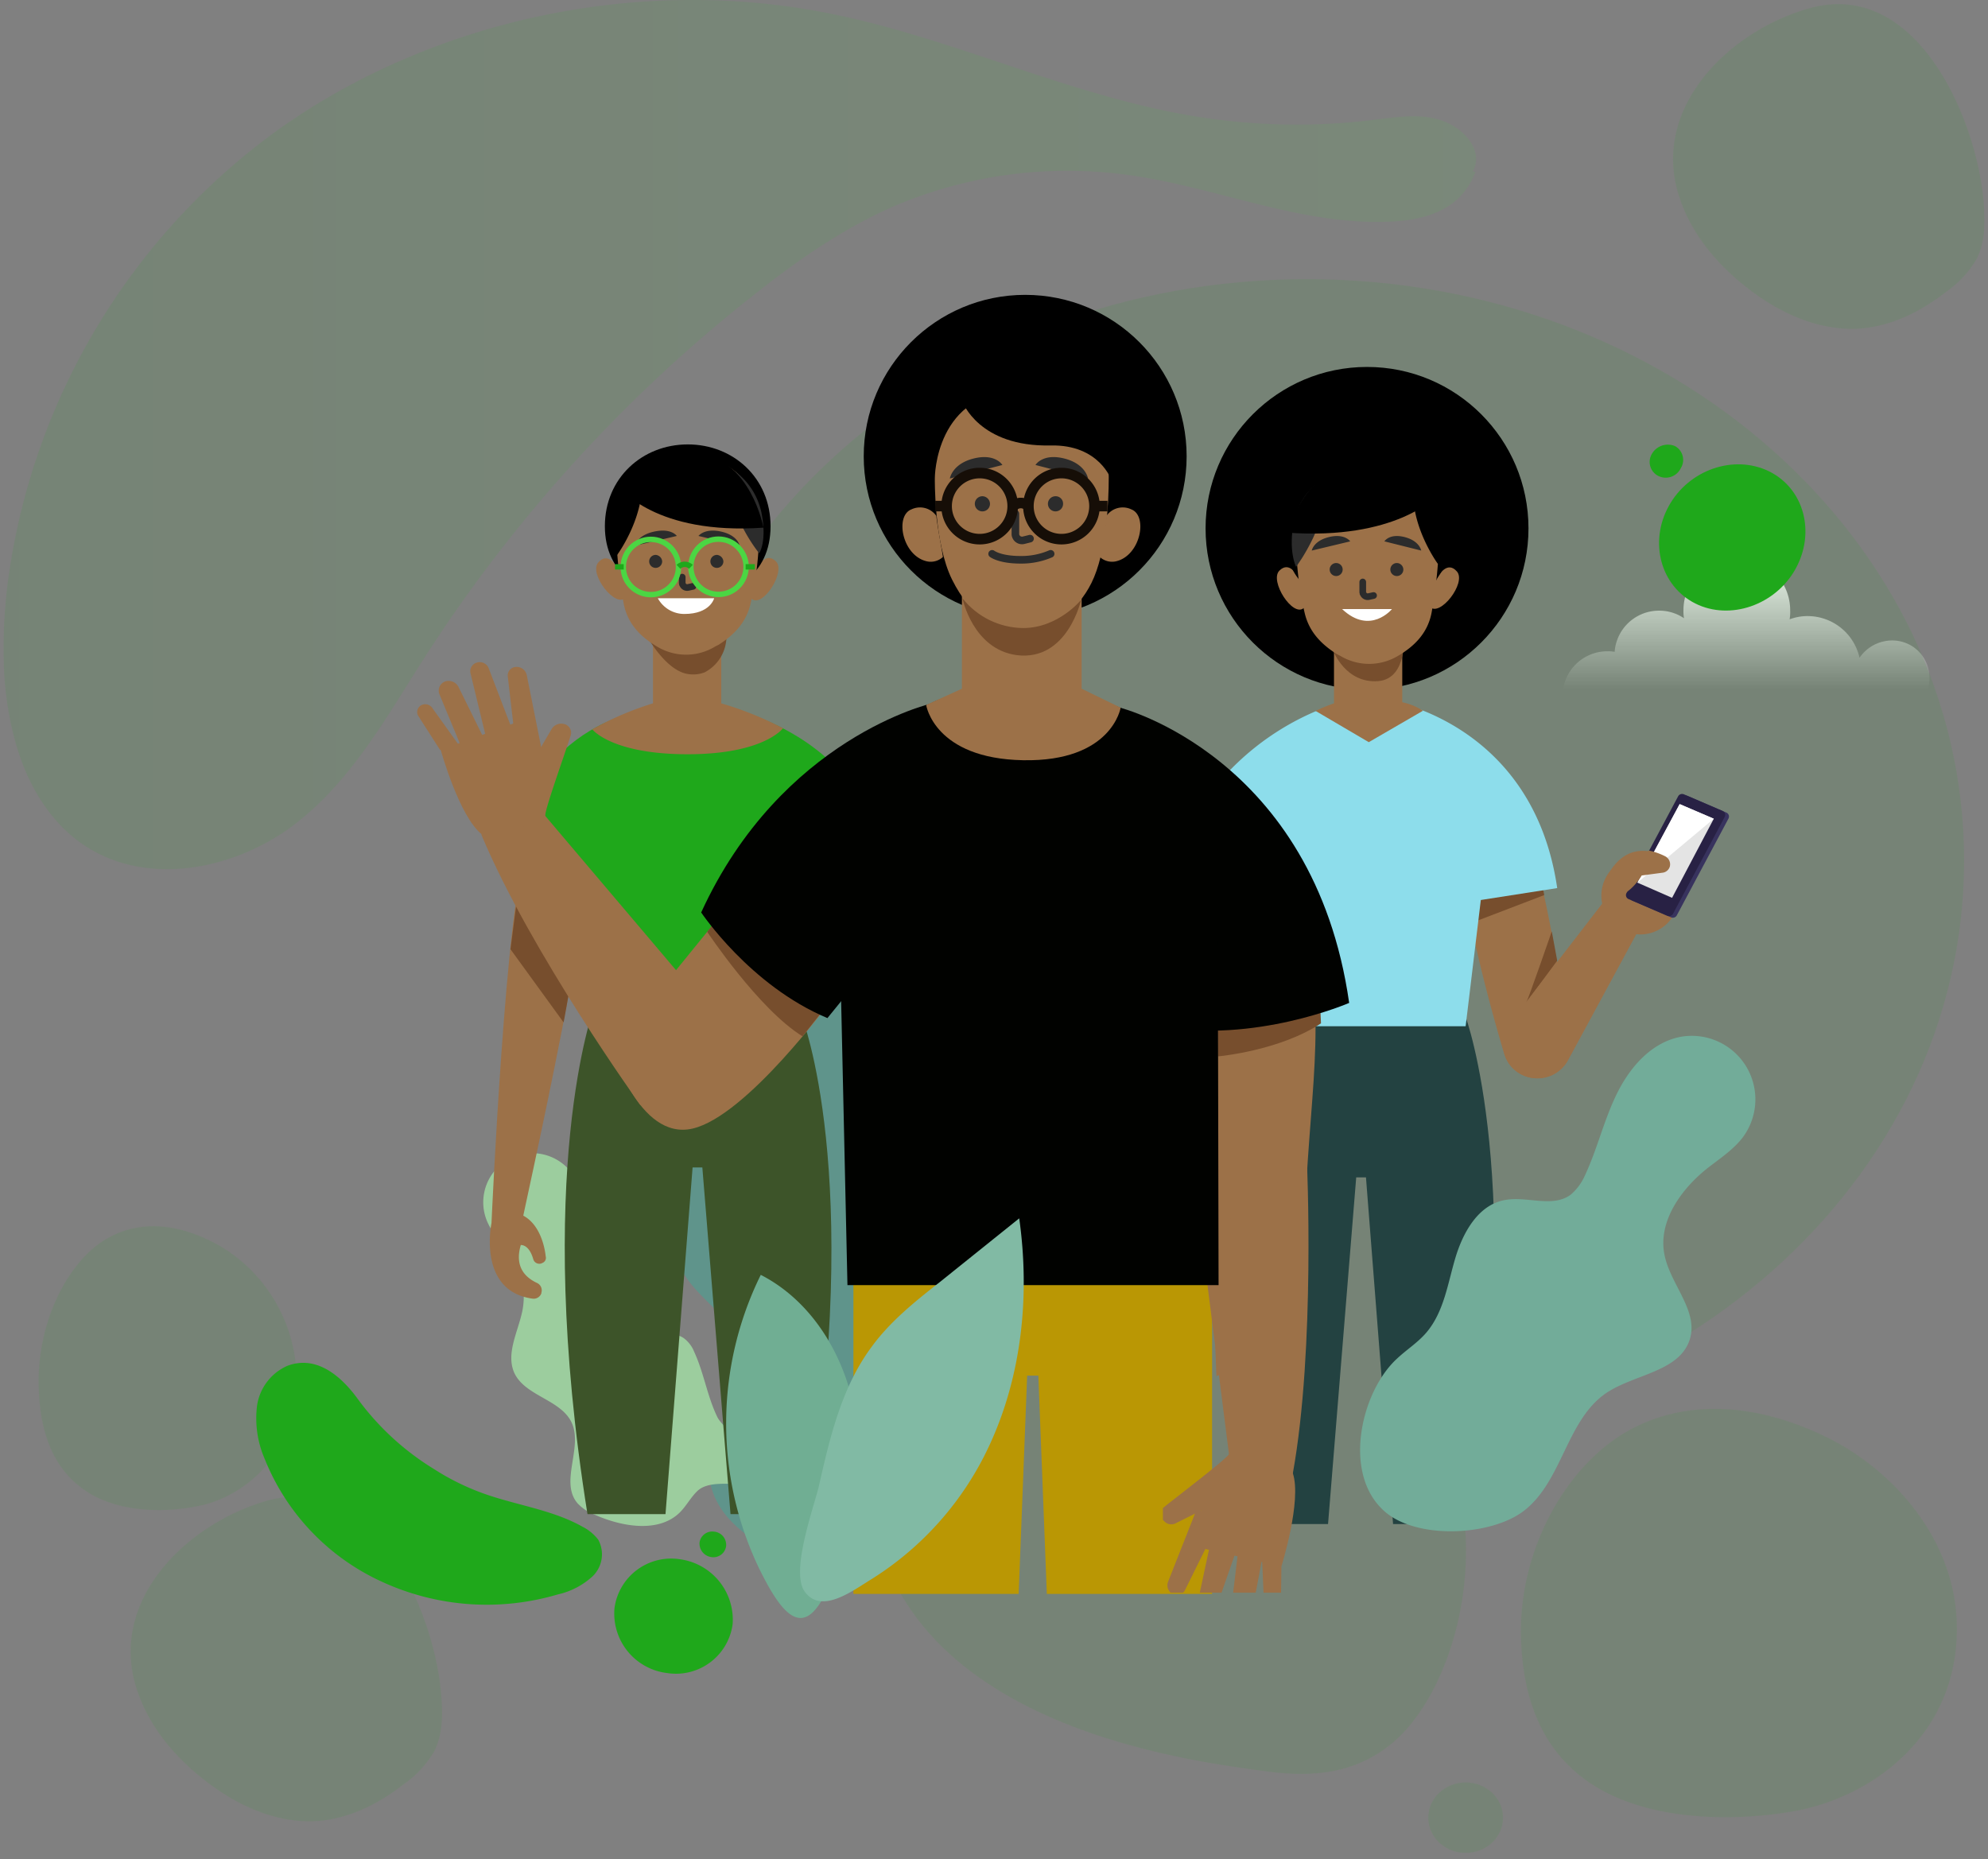 <svg xmlns="http://www.w3.org/2000/svg" xmlns:xlink="http://www.w3.org/1999/xlink" width="232" height="217" fill="none"  xmlns:v="https://vecta.io/nano"><rect width="100%" height="100%" fill="#808080" stroke="none"/><style><![CDATA[.B{fill:#9c7148}.C{fill:#000}.D{fill:#774e2d}.E{fill:#2c2c2c}.F{stroke:#2c2c2c}.G{stroke-linecap:round}.H{stroke-linejoin:round}.I{stroke-width:.778}.J{stroke-width:.885}.K{stroke-miterlimit:10}]]></style><g clip-path="url(#U)"><path d="M220.801 74.75c-.749.004-1.486.191-2.147.543a4.62 4.62 0 0 0-1.647 1.48c-.304-1.371-1.063-2.598-2.154-3.482a6.21 6.21 0 0 0-3.852-1.387 5.91 5.91 0 0 0-2.15.379c.053-.335.074-.673.063-1.012.005-.818-.152-1.629-.462-2.386a6.23 6.23 0 0 0-1.339-2.027c-.576-.581-1.26-1.043-2.014-1.36s-1.563-.482-2.381-.486-1.628.153-2.385.462a6.23 6.23 0 0 0-2.028 1.34c-.581.575-1.043 1.26-1.36 2.014a6.22 6.22 0 0 0-.486 2.381 4.78 4.78 0 0 0 .063.948c-.857-.584-1.871-.893-2.908-.885a5.19 5.19 0 0 0-3.539 1.382c-.962.892-1.55 2.115-1.646 3.423a4.17 4.17 0 0 0-.885-.063c-1.341.007-2.627.53-3.592 1.46s-1.536 2.196-1.593 3.535l42.362.19c.28-.594.431-1.24.443-1.897a4.35 4.35 0 0 0-.269-1.732 4.32 4.32 0 0 0-.932-1.484 4.33 4.33 0 0 0-1.443-.994 4.34 4.34 0 0 0-1.719-.342z" fill="url(#A)"/><path d="M133.297 31.949c-.027-1.623-.632-3.184-1.706-4.401s-2.548-2.012-4.155-2.24a6.82 6.82 0 0 0-7.48 4.745c-1.498.037-2.924.648-3.983 1.707s-1.671 2.485-1.707 3.983h22.824c-.088-.977-.515-1.891-1.209-2.584s-1.608-1.121-2.584-1.209z" fill="url(#B)"/><g opacity=".1"><path d="M171.863 19.999a2.74 2.74 0 0 1 .316.063c-1.58 4.236-5.5 5.69-10.305 5.817-10.18.379-19.98-4.047-30.096-5.437-9.399-1.327-18.981-.036-27.693 3.73-5.691 2.529-10.812 6.07-15.617 9.863a172.29 172.29 0 0 0-38.821 42.551c-4.426 6.892-8.409 14.226-14.985 19.41s-16.565 7.524-24.026 3.161c-4.995-2.909-7.84-8.283-9.105-13.594C.141 80.001.204 74.247.836 68.557c1.318-10.639 4.826-20.89 10.301-30.107s12.801-17.2 21.514-23.446C50.418 2.422 74.318-2.889 96.637 1.537c14.415 2.845 27.819 9.484 42.298 11.95a72.93 72.93 0 0 0 21.307.506c2.719-.316 5.564-.822 8.157.127s4.792 3.585 3.464 5.88z" fill="url(#C)"/><path d="M147.092 206.643c5.248.758 10.749.758 15.554-3.351s8.789-13.468 8.409-23.647c-.316-8.536-3.604-15.807-7.46-19.916s-8.346-5.564-12.709-6.955l-18.715-6.007c-5.88-1.897-11.886-3.73-17.64-1.327s-11.444 10.116-12.772 21.244c-4.249 33.573 35.331 38.568 45.333 39.959z" fill="url(#D)"/><path d="M196.077 23.287c1.391 4.047 4.236 7.461 7.587 10.116 3.857 3.098 8.662 5.311 13.531 4.932 3.667-.316 7.018-2.023 9.863-4.236a12.35 12.35 0 0 0 3.604-3.857c1.138-2.213 1.012-4.869.759-7.398-1.075-9.737-8.093-25.48-20.486-21.813-9.357 2.719-18.525 11.823-14.858 22.256z" fill="url(#E)"/><path d="M16.073 197.473c1.391 4.047 4.236 7.461 7.587 10.116 3.857 3.099 8.662 5.312 13.53 4.932 3.667-.316 7.018-2.023 9.863-4.236a12.34 12.34 0 0 0 3.604-3.857c1.138-2.213 1.012-4.868.759-7.397-1.075-9.737-8.093-25.481-20.485-21.813-9.358 2.782-18.513 11.823-14.858 22.255z" fill="url(#F)"/><path d="M184.761 207.529a13.86 13.86 0 0 0 1.202.822c6.322 4.046 15.869 4.362 23.393 3.035 8.599-1.518 18.273-8.157 18.968-19.917.696-11.128-7.208-19.726-14.858-23.583-7.334-3.667-15.617-4.932-22.888-1.201s-13.214 13.467-13.088 24.089c.127 6.259 1.771 12.582 7.271 16.755z" fill="url(#G)"/><path d="M8.804 173.071l.695.569c3.73 2.845 9.421 3.034 13.847 2.086 5.058-1.075 10.812-5.69 11.254-13.846a18.24 18.24 0 0 0-8.788-16.376c-4.363-2.529-9.231-3.414-13.53-.822s-7.84 9.357-7.777 16.755c.063 4.363 1.012 8.725 4.299 11.634z" fill="url(#H)"/><path d="M171.042 216.254c2.41 0 4.363-1.84 4.363-4.11s-1.953-4.109-4.363-4.109-4.362 1.84-4.362 4.109 1.953 4.11 4.362 4.11z" fill="url(#I)"/><path d="M152.518 168.267c42.356 0 76.693-30.374 76.693-67.842s-34.337-67.842-76.693-67.842-76.694 30.374-76.694 67.842 34.337 67.842 76.694 67.842z" fill="url(#J)"/></g><path d="M171.043 118.695l-13.151-1.771.126 1.328-11.254 1.518s-7.208 18.145-.885 58.104h9.104l3.288-40.464h1.138l3.162 40.464h9.104c6.513-39.959-.632-59.179-.632-59.179z" fill="#234241"/><path d="M82.782 170.542c.506-4.3 4.679-7.777 4.11-12.077-.443-3.667-4.11-5.88-6.386-8.788-4.363-5.69-2.403-15.174 3.92-18.589a16.27 16.27 0 0 0 3.224-1.833c4.932-3.983.379-12.456 3.288-18.083.753-1.348 1.904-2.431 3.297-3.099a7.48 7.48 0 0 1 4.48-.631c1.507.316 2.878 1.096 3.921 2.229s1.706 2.565 1.896 4.093c.442 4.237-2.846 8.41-1.644 12.519 1.707 6.007 11.254 6.892 12.771 12.962 1.202 4.805-3.667 9.61-2.276 14.352a17.98 17.98 0 0 0 1.771 3.477c5.753 10.18-.759 21.561-11.002 25.291-7.208 2.656-22.445-2.339-21.37-11.823z" fill="#5f948b"/><path d="M83.729 165.418c-1.201-2.465-1.581-5.184-2.719-7.65-.247-.628-.663-1.175-1.201-1.581-.885-.632-2.087-.505-3.161-.569a8.1 8.1 0 0 1-3.973-1.31 8.11 8.11 0 0 1-2.792-3.116c-2.403-4.805.063-11.76-4.046-15.237a5.73 5.73 0 0 0-7.288-.115 5.73 5.73 0 0 0-1.501 7.133c.632 1.265 1.707 2.213 2.529 3.351.659.96 1.121 2.041 1.36 3.18a8.81 8.81 0 0 1 .031 3.459c-.506 2.466-1.96 4.995-.948 7.271 1.265 2.719 5.438 3.098 6.702 5.817 1.328 2.908-1.454 6.955.695 9.42a5.37 5.37 0 0 0 2.023 1.328c3.288 1.454 7.65 2.15 10.053-.442.696-.759 1.201-1.708 1.96-2.403 2.023-1.77 7.018.316 7.524-1.644s-4.426-5.311-5.248-6.892z" fill="#9ccd9e"/><path d="M163.009 158.589c1.138-1.075 2.466-1.897 3.477-3.098 2.024-2.403 2.466-5.691 3.351-8.662s2.656-6.196 5.754-6.765c2.592-.506 5.564.948 7.714-.633.704-.608 1.265-1.363 1.643-2.213 1.455-3.098 2.213-6.449 3.731-9.547s3.983-5.943 7.334-6.639a7.42 7.42 0 0 1 7.71 3.345c.796 1.272 1.188 2.756 1.123 4.255a7.42 7.42 0 0 1-1.486 4.142c-1.075 1.39-2.592 2.402-3.983 3.477-3.162 2.466-5.944 6.323-5.122 10.243.696 3.414 3.92 6.449 2.972 9.736-1.138 3.857-6.386 4.11-9.737 6.323-4.615 3.098-5.121 10.053-9.421 13.594-3.856 3.224-13.277 3.667-16.881-.127-4.439-4.47-2.289-13.638 1.821-17.431z" fill="#72ac99"/><g class="C"><path d="M119.638 72.096c10.406 0 18.842-8.436 18.842-18.842s-8.436-18.841-18.842-18.841-18.841 8.436-18.841 18.841 8.435 18.842 18.841 18.842zm39.895 8.412c10.406 0 18.841-8.436 18.841-18.841s-8.435-18.841-18.841-18.841-18.842 8.436-18.842 18.841 8.436 18.841 18.842 18.841z"/></g><path d="M178.703 99.536c-1.138-1.77-7.461-1.707-7.777-1.77-1.707-.19 1.075 13.404 4.616 25.227.158.539.429 1.038.794 1.464a3.98 3.98 0 0 0 1.324 1.009 3.96 3.96 0 0 0 1.622.377c.561.01 1.118-.099 1.634-.321h.063c.835-.361 1.522-.997 1.947-1.802a4 4 0 0 0 .393-2.623c-1.657-8.915-3.351-19.474-4.616-21.561z" class="B"/><g class="D"><path d="M180.211 104.466l-8.093 3.098-.759-3.793 8.346-2.087.506 2.782zm1.514 7.655l-3.604 4.868c.19-.253 2.972-8.282 2.972-8.282l.632 3.414z"/></g><g class="B"><path d="M187.16 105.228l-10.938 14.162c-.339.44-.582.946-.715 1.485s-.152 1.099-.057 1.646a4 4 0 0 0 1.783 2.686 4.06 4.06 0 0 0 1.542.598c.55.091 1.112.067 1.652-.069s1.047-.383 1.487-.725a4.03 4.03 0 0 0 1.073-1.258l9.104-16.818-4.931-1.707z"/><path d="M190.01 108.833a4.52 4.52 0 0 1-3.117-3.941c-.071-.891.123-1.784.559-2.565s1.094-1.414 1.89-1.821a4.52 4.52 0 0 1 4.99.584 4.51 4.51 0 0 1 1.368 4.834 4.49 4.49 0 0 1-.853 1.547c-.384.453-.855.827-1.384 1.097a4.49 4.49 0 0 1-1.7.479 4.51 4.51 0 0 1-1.753-.214z"/><path d="M194.689 101.878s1.264-1.265-.949-2.15-4.868-.696-6.638 3.477l7.587-1.327z"/></g><path d="M196.962 92.899l4.552 1.96c.059.033.11.077.151.13a.5.5 0 0 1 .09.178c.017.065.022.132.013.199a.49.49 0 0 1-.064.189l-6.007 11.254a.53.53 0 0 1-.695.253l-4.552-1.96c-.059-.033-.11-.077-.151-.13a.5.5 0 0 1-.09-.178c-.017-.065-.022-.133-.013-.199s.03-.131.064-.189l6.007-11.254a.53.53 0 0 1 .695-.253z" fill="#38335e"/><path d="M196.521 92.709l4.552 1.96c.058.033.11.077.151.13a.5.5 0 0 1 .089.178c.018.065.023.132.014.199s-.031.131-.064.189l-6.007 11.254a.53.53 0 0 1-.695.253l-4.553-1.96c-.058-.032-.11-.077-.151-.129a.5.5 0 0 1-.089-.179.51.51 0 0 1-.014-.198c.009-.067.031-.131.065-.189l6.006-11.254a.53.53 0 0 1 .696-.253z" fill="#282144"/><path d="M196.018 93.848l3.983 1.707-4.869 9.231-4.046-1.771 4.932-9.167z" fill="#e4e4e4"/><path d="M200.001 95.555l-8.915 7.46 4.932-9.167 3.983 1.707z" fill="#fff"/><path d="M192.413 99.266c.682.143 1.341.377 1.96.696a1.05 1.05 0 0 1 .437.487 1.06 1.06 0 0 1 .069.651 1.01 1.01 0 0 1-.322.519c-.159.136-.355.22-.563.239l-2.403.317s-1.264 2.149-2.845 2.402l1.518-3.73 2.149-1.581z" class="B"/><path d="M162 81.711c-.253 0 16.881 2.403 19.727 21.939l-8.915 1.391-1.771 14.732h-24.848l-4.931-27.25a30.69 30.69 0 0 1 15.743-10.748H162v-.063z" fill="#8dddeb"/><path d="M163.644 81.96v-6.765h-7.967v6.892a19.68 19.68 0 0 0-2.15.885l6.209 3.648 6.323-3.667a6.91 6.91 0 0 0-2.415-.993z" class="B"/><path d="M155.617 76.015s1.454 3.794 5.248 3.477c3.477-.316 2.972-5.564 2.972-5.564l-8.22 2.086z" class="D"/><g class="B"><path d="M152.151 70.96c-1.264 1.138-4.046-3.161-2.845-4.363s2.15.696 2.15.696l.569 1.264.379 1.707.127.443-.38.253z"/><path d="M149.863 68.114s.949-.443 1.771.948l-1.771-.948zm17.004 2.701c1.138 1.264 4.299-2.782 3.161-4.11s-2.149.506-2.149.506l-.633 1.201-.569 1.707-.126.443.316.253z"/><path d="M169.33 68.179s-.886-.506-1.834.759l1.834-.759z"/></g><path d="M149.93 62.488c0 5.69 4.362 8.346 9.673 8.346s9.674-2.719 9.674-8.346-4.363-9.547-9.674-9.547-9.673 3.857-9.673 9.547z" class="C"/><path d="M151.255 62.93c.006 2.916.346 5.823 1.012 8.662.506 2.086 1.833 3.541 3.73 4.742l.38.19a6.53 6.53 0 0 0 3.342.957c1.18.011 2.341-.298 3.36-.894 2.086-1.201 3.54-2.782 3.983-5.058.521-2.838.817-5.714.885-8.599 0 0 .759-8.788-8.219-8.662s-8.473 8.662-8.473 8.662z" class="B"/><path d="M159.033 67.922v1.201c-.004.034-.001.069.01.102s.029.063.053.088c.053.118.144.214.26.271s.247.073.372.045l.569-.126" class="F G H I"/><g class="E"><path d="M157.571 63.183l-4.489 1.075s.19-1.138 2.023-1.581 2.466.506 2.466.506zm3.988 0l4.299 1.075s-.19-1.138-1.96-1.581-2.339.506-2.339.506zm-5.628 4.048a.76.76 0 0 0 .758-.759.76.76 0 0 0-.758-.759.76.76 0 0 0-.759.759.76.76 0 0 0 .759.759zm7.84-.759c0 .15-.044.297-.128.422s-.201.222-.34.279a.76.76 0 0 1-.438.043c-.148-.029-.283-.102-.389-.208s-.178-.241-.208-.389-.014-.3.044-.438a.77.77 0 0 1 .279-.341.76.76 0 0 1 .422-.128.77.77 0 0 1 .758.759z"/></g><path d="M156.625 71.085h5.817s-2.529 3.098-5.817 0z" fill="#fff"/><path d="M167.818 65.837s-3.604-4.868-2.782-9.8c.871.513 1.621 1.208 2.199 2.037a7.03 7.03 0 0 1 1.152 2.768c.695 3.477-.569 4.995-.569 4.995z" class="C"/><path d="M151.254 66.152s4.173-5.501 3.351-10.432c-.91.572-1.698 1.319-2.317 2.199s-1.056 1.873-1.287 2.923c-.696 3.477.253 5.311.253 5.311z" class="E"/><path d="M167.503 57.997s-4.616 5.058-17.261 4.173c0 0 1.96-7.398 8.03-8.22.063 0 7.081-.841 9.231 4.047z" class="C"/><path d="M93.585 118.695l-11.254-1.518.127-1.327-13.139 1.751s-7.145 19.221-.759 59.117h9.105l3.161-40.465h1.138l3.288 40.465h9.105c6.436-39.877-.771-58.023-.771-58.023z" fill="#3d5429"/><g class="B"><path d="M87.708 69.884c1.264 1.138 4.047-3.161 2.845-4.363s-2.15.696-2.15.696l-.569 1.264-.379 1.707-.126.443.379.253z"/><path d="M89.981 67.021s-.948-.442-1.77.948l1.77-.948zm-17.002 2.735c-1.138 1.264-4.299-2.782-3.161-4.11s2.15.506 2.15.506l.632 1.201.569 1.707.126.443-.316.253z"/><path d="M70.516 67.101s.885-.506 1.834.759l-1.834-.759z"/></g><path d="M89.924 61.415c0 5.69-4.363 8.346-9.674 8.346s-9.661-2.738-9.661-8.346 4.363-9.547 9.674-9.547 9.661 3.92 9.661 9.547z" class="C"/><path d="M84.17 74.119h-7.966v10.306h7.966V74.119z" class="B"/><path d="M75.063 73.487s2.213 4.426 4.932 5.121c.734.179 1.504.135 2.213-.126a4.73 4.73 0 0 0 2.529-3.604l.127-.948s-4.868 2.573-9.8-.443z" class="D"/><path d="M88.59 61.857a38.3 38.3 0 0 1-1.012 8.662c-.506 2.087-1.834 3.541-3.73 4.742l-.379.19a6.53 6.53 0 0 1-6.702.063c-2.087-1.201-3.541-2.782-3.983-5.058-.522-2.838-.818-5.714-.885-8.599 0 0-.759-8.788 8.219-8.662s8.472 8.662 8.472 8.662z" class="B"/><path d="M79.615 67.357v.695c-.004.034-.001.069.01.102s.029.063.053.088c.052.118.144.214.26.271s.247.073.373.045l.569-.126" class="F G H I"/><g class="E"><path d="M81.512 62.552l4.805 1.138s-.19-1.201-2.15-1.644-2.655.506-2.655.506zm-2.53 0l-4.868 1.138s.19-1.201 2.213-1.644 2.656.506 2.656.506zm-1.707 2.969a.76.76 0 0 1-1.295.537.76.76 0 0 1 .537-1.295.82.82 0 0 1 .522.237.81.81 0 0 1 .237.522zm7.145 0a.76.76 0 0 1-1.295.537.76.76 0 0 1 .536-1.295.82.82 0 0 1 .522.237.81.81 0 0 1 .237.522z"/></g><path d="M76.766 69.823h6.576s-.443 1.834-3.478 1.834c-.634.002-1.256-.167-1.801-.49s-.993-.787-1.297-1.344z" fill="#fff"/><path d="M72.024 64.762s3.604-4.868 2.782-9.8a7.04 7.04 0 0 0-3.351 4.805c-.695 3.459.569 4.995.569 4.995z" class="C"/><path d="M88.595 64.571s-4.173-5.058-3.351-9.927a8.11 8.11 0 0 1 2.317 2.199c.619.879 1.056 1.873 1.287 2.923.708 3.458-.253 4.805-.253 4.805z" class="E"/><path d="M72.344 56.904s4.11 5.564 16.755 4.679c0 0-1.454-7.903-7.587-8.662 0-.044-7.018-.866-9.168 3.983z" class="C"/><g class="B"><path d="M60.837 143.035c-.19.316 10.496-46.471 7.334-45.776-.316.063-5.88.569-6.702 2.276-2.403 4.869-4.11 43.184-4.11 43.184l3.477.316z"/><path d="M57.362 142.718s-1.707 7.967 4.805 8.852a.95.95 0 0 0 1.012-.632v-.063a.95.95 0 0 0-.04-.664c-.093-.209-.258-.378-.466-.474-1.075-.506-2.719-1.644-1.897-4.426 0 0 .948-.127 1.454 1.644a.73.73 0 0 0 .158.292c.074.085.167.151.271.193s.216.061.328.054.221-.041.318-.097c.146-.057.266-.166.336-.306s.086-.302.044-.453c-.126-1.201-.759-4.173-3.161-4.994l-3.161 1.074z"/></g><path d="M59.574 110.787l6.196 8.536c.063-.127 2.15-12.203 2.15-12.203l-7.448-3.224-.898 6.891z" class="D"/><path d="M76.712 82.72c.253 0-15.238.253-18.083 19.853l8.915 1.391 1.77 14.732h24.848l4.932-27.251s-3.477-5.88-13.72-8.788l-8.662.063z" fill="url(#K)"/><path d="M69.121 85.121s2.213 2.908 11.128 2.908 11.128-3.035 11.128-3.035a38.74 38.74 0 0 0-11.318-3.857c-3.837.729-7.531 2.074-10.938 3.983z" class="B"/><g fill="#ba9704"><path d="M99.594 147.019v39.01h19.284l1.517-39.01H99.594zm41.856 0v39.01h-19.284l-1.518-39.01h20.802z"/><path d="M130.893 147.019h-19.916v13.53h19.916v-13.53z"/></g><path d="M153.211 113.005c1.202 13.214-1.454 19.221-1.138 43.5l-10.116 4.109-1.707-45.523 12.961-2.086z" class="B"/><path d="M142.148 123.29s7.145-.632 12.013-3.857l-.126-2.845-11.887 1.644v5.058z" class="D"/><path d="M130.703 82.592s22.635 5.69 26.745 34.459c0 0-11.065 4.805-22.193 2.718l2.529-9.61-7.081-27.567z" fill="#010200"/><g class="B"><path d="M63.056 94.546l16.882 19.916-5.185 14.542s-12.835-17.83-18.589-31.613l6.892-2.845z"/><path d="M63.636 95.24s-5.943 3.351-7.398 2.15c-2.655-2.086-4.805-9.863-4.805-9.863l10.938-3.983c-.126.19 1.265 11.697 1.265 11.697z"/><path d="M63.633 95.24c-.126-.569 2.213-7.018 2.972-9.421a1.05 1.05 0 0 0-.115-.847 1.05 1.05 0 0 0-.707-.481 1.3 1.3 0 0 0-1.391.569l-2.782 4.742 2.023 5.438z"/><path d="M63.372 88.284L61.475 78.8a1.21 1.21 0 0 0-1.391-.949 1 1 0 0 0-.822 1.138l.822 7.081 3.288 2.213zm-3.73-3.475l-2.592-6.765c-.048-.142-.124-.273-.224-.386a1.13 1.13 0 0 0-.356-.269 1.12 1.12 0 0 0-.433-.109c-.15-.007-.3.016-.441.068-.243.08-.448.247-.576.468a1.04 1.04 0 0 0-.119.733l1.897 7.84 2.845-1.581zm-2.849 2.023l-3.275-6.639c-.144-.293-.393-.521-.698-.638a1.3 1.3 0 0 0-.946.006 1.14 1.14 0 0 0-.569 1.518l2.592 6.259 2.896-.506zm-5.435.697l-2.592-4.046a.91.91 0 0 1 .443-1.201c.221-.1.471-.117.703-.047s.432.221.561.426l3.351 4.679-2.466.19z"/><path d="M62.865 87.592s-3.857-.379-4.236 4.742l4.236-4.742z"/></g><g clip-path="url(#V)" class="B"><path d="M143.534 170.605l-3.288-25.86 12.266-9.357s1.012 21.939-1.644 36.608l-7.334-1.391z"/><path d="M143.473 169.655s6.766.443 7.398 2.276c1.075 3.225-1.328 10.875-1.328 10.875l-11.381-2.592c.19-.063 5.311-10.559 5.311-10.559z"/><path d="M143.472 169.655c-.253.569-5.69 4.679-7.65 6.26-.119.094-.215.215-.281.352a1.02 1.02 0 0 0-.1.438c0 .152.035.302.1.439a1.01 1.01 0 0 0 .281.351c.172.21.413.35.68.396a1.13 1.13 0 0 0 .774-.143l4.931-2.466 1.265-5.627z"/><path d="M139.866 175.603l-3.54 8.978c-.118.285-.117.605.002.889a1.16 1.16 0 0 0 .63.628c.244.098.516.1.762.006a1.05 1.05 0 0 0 .566-.512l3.161-6.386-1.581-3.603zm1.267 5.055l-1.518 7.082c-.066.293-.018.6.134.859a1.18 1.18 0 0 0 .688.532c.243.065.502.036.725-.081a.99.99 0 0 0 .476-.552l2.656-7.587-3.161-.253zm3.425-.19l-.886 7.397c-.037.334.053.669.252.939s.494.454.823.515c.15.027.303.023.451-.011s.288-.096.412-.185a1.15 1.15 0 0 0 .308-.329c.08-.129.133-.273.157-.423l1.265-6.702-2.782-1.201z"/><path d="M149.542 182.81l-.063 4.805c-.016.123-.057.241-.121.347a.89.89 0 0 1-.954.412 1.03 1.03 0 0 1-.632-.341c-.163-.186-.253-.424-.253-.671l-.253-5.754 2.276 1.202zm-9.675-6.326s3.035 2.466 6.133-1.644l-6.133 1.644z"/></g><path d="M71.332 122.173s3.161 11.001 9.484 9.547 16.186-14.985 16.186-14.985l-2.213-23.077-17.767 21.876-5.69 6.639z" class="B"/><path d="M82.527 108.749s6.007 9.042 11.128 12.203l3.351-4.236-12.898-9.99-1.581 2.023z" class="D"/><g fill="#010200"><path d="M108.763 82.088s-17.577 3.983-26.935 24.405c0 0 5.69 8.536 14.732 12.329l6.07-7.46 6.133-29.274z"/><path d="M108.761 82.024a43.81 43.81 0 0 0-11.191 8.219l1.328 59.749h43.31l-.126-59.433s-5.438-5.311-11.381-7.966c-5.058-2.213-17.071-3.098-21.94-.569z"/></g><g class="C"><path d="M109.271 60.21l-1.834-8.915c-.247-.951-.268-1.947-.063-2.908.569-1.77 2.655-5.121 6.259-3.541l.759 3.541s-3.73.759-5.248 5.627l.127 6.196z"/><path d="M113.442 46.679c-.063 1.201-1.075 6.323-4.742 8.156 0 0-3.224-6.828 4.742-8.156z"/></g><path d="M126.228 80.382V65.207h-13.973v15.174l-4.173 1.897s.948 6.259 11.318 6.449 11.38-6.133 11.38-6.133l-4.552-2.213z" class="B"/><path d="M113.695 44.783s2.593-6.765 10.496-3.161c4.805 2.15 6.133 5.121 6.702 7.145.186.786.25 1.597.19 2.403l-1.897 8.978-7.461-12.456-7.208.569-.822-3.477z" class="C"/><g class="B"><path d="M129.122 60.21a2.33 2.33 0 0 1 1.315-.912c.533-.139 1.097-.085 1.593.153 1.96.759 1.075 5.438-1.833 6.07a2.1 2.1 0 0 1-1.834-.506c-.063 0 .696-3.477.759-4.805z"/><path d="M131.649 61.096s-1.644-.569-2.782 1.834l2.782-1.834zm-22.379-.886a2.33 2.33 0 0 0-1.315-.912c-.533-.139-1.097-.085-1.593.153-1.96.759-1.075 5.438 1.833 6.07.324.066.659.055.977-.033a2.11 2.11 0 0 0 .857-.473c.063 0-.633-3.477-.759-4.805z"/><path d="M106.742 61.096s1.644-.569 2.782 1.834l-2.782-1.834z"/><path d="M129.391 55.718c0 2.845-.253 8.788-2.023 12.329-1.644 3.288-4.363 5.121-7.904 5.185s-6.196-1.264-8.346-5.564-2.023-11.887-2.023-11.887 0-10.179 10.053-10.179c10.546 0 10.243 10.116 10.243 10.116z"/></g><path d="M112.316 69.821s1.202 5.943 6.323 6.639c5.943.759 7.524-6.449 7.524-6.449s-2.656 3.288-6.765 3.288c-1.365-.013-2.71-.332-3.936-.934s-2.3-1.471-3.146-2.543z" class="D"/><path d="M118.498 59.957v2.339a.58.58 0 0 0 .064.316.77.77 0 0 0 .885.443l.758-.19" class="F G H J"/><g class="E"><path d="M115.532 58.8a.89.89 0 0 1-.149.492c-.097.146-.236.259-.397.326s-.34.084-.512.05a.88.88 0 0 1-.695-.695c-.034-.172-.017-.35.05-.511a.89.89 0 0 1 .818-.547c.233.005.455.1.62.265s.26.387.265.62zm8.531 0a.89.89 0 0 1-.149.492.88.88 0 0 1-.397.326.89.89 0 0 1-.965-.192.88.88 0 0 1-.242-.453c-.034-.172-.017-.35.05-.511a.89.89 0 0 1 .818-.546.87.87 0 0 1 .342.062c.108.043.207.109.29.191a.84.84 0 0 1 .191.29.85.85 0 0 1 .062.342zm-3.223-4.532l6.133 1.581s-.253-1.707-2.782-2.339-3.351.759-3.351.759zm-3.859.001l-6.133 1.581s.253-1.707 2.782-2.339 3.351.759 3.351.759z"/></g><path d="M115.781 64.638s.885.695 3.288.695a8.58 8.58 0 0 0 3.541-.695" class="F G H J"/><g stroke="#160e07" stroke-width="1.233" class="K"><path d="M114.326 62.925c2.13 0 3.856-1.727 3.856-3.857s-1.726-3.857-3.856-3.857a3.86 3.86 0 0 0-3.857 3.857 3.86 3.86 0 0 0 3.857 3.857zm9.546 0a3.86 3.86 0 0 0 3.857-3.857 3.86 3.86 0 0 0-3.857-3.857c-2.13 0-3.856 1.727-3.856 3.857s1.726 3.857 3.856 3.857z"/><path d="M118.246 59.068a1.26 1.26 0 0 1 .885-.361c.331 0 .649.13.885.361m-9.548.001h-1.327m18.652 0h1.454"/></g><path d="M112.316 46.87s1.897 5.311 10.306 5.121c5.691-.126 7.082 4.047 7.082 4.047s-1.012-9.231-1.265-9.168-8.725-2.276-8.725-2.276l-7.398 2.276z" class="C"/><g stroke-width=".632" class="K"><path d="M75.959 69.399c1.781 0 3.225-1.444 3.225-3.224s-1.444-3.225-3.225-3.225-3.225 1.444-3.225 3.225 1.444 3.224 3.225 3.224z" stroke="url(#L)"/><path d="M83.846 69.374c1.781 0 3.225-1.444 3.225-3.225s-1.444-3.225-3.225-3.225-3.225 1.444-3.225 3.225 1.444 3.225 3.225 3.225z" stroke="url(#M)"/><path d="M79.176 66.156a1.05 1.05 0 0 1 1.454 0" stroke="url(#N)"/><path d="M72.789 66.156h-1.012" stroke="url(#O)"/><path d="M87.016 66.156h1.075" stroke="url(#O)"/></g><path d="M88.529 182.932c-2.536-5.341-3.83-11.187-3.786-17.1a39.2 39.2 0 0 1 4.039-17.042c7.018 3.604 11.001 11.634 11.381 19.474.253 5.753-1.138 11.38-3.351 16.628-2.908 7.018-5.564 3.604-8.283-1.96z" fill="#70ae93"/><path d="M95.613 173.238c1.264-5.627 2.656-11.38 6.07-15.996 2.149-2.971 5.058-5.311 7.966-7.587l9.295-7.461c1.264 8.978.316 18.399-3.541 26.619a36.48 36.48 0 0 1-13.594 15.427c-2.276 1.391-5.943 4.236-7.903 1.517-1.707-2.402 1.138-9.989 1.707-12.519z" fill="#81baa4"/><path d="M206.446 55.009c4.11 2.023 5.438 7.145 3.098 11.381s-7.65 6.07-11.697 4.046-5.437-7.145-3.098-11.381 7.587-6.051 11.697-4.047z" fill="url(#P)"/><path d="M195.45 52.054a1.83 1.83 0 0 1 .912 1.145 1.84 1.84 0 0 1 .043.746c-.038.249-.126.488-.259.701-.113.236-.272.446-.468.618a1.95 1.95 0 0 1-1.442.481 1.95 1.95 0 0 1-.746-.214 1.84 1.84 0 0 1-.575-.477c-.157-.197-.271-.424-.337-.667a1.84 1.84 0 0 1-.042-.746 1.82 1.82 0 0 1 .259-.701 2.15 2.15 0 0 1 2.655-.885z" fill="url(#Q)"/><path d="M85.497 189.571a6.67 6.67 0 0 1-.865 2.492c-.451.765-1.051 1.432-1.764 1.962a6.68 6.68 0 0 1-2.386 1.125c-.862.212-1.758.25-2.636.112-1.809-.217-3.463-1.131-4.608-2.548s-1.693-3.225-1.525-5.04a6.67 6.67 0 0 1 .865-2.492c.451-.764 1.051-1.431 1.764-1.961s1.524-.913 2.386-1.125a6.65 6.65 0 0 1 2.636-.112 7.12 7.12 0 0 1 6.133 7.587z" fill="url(#R)"/><path d="M84.736 180.467c-.029.195-.096.383-.197.552a1.5 1.5 0 0 1-.394.435c-.159.117-.339.202-.531.25s-.391.057-.586.027c-.407-.051-.779-.256-1.038-.574s-.385-.724-.353-1.133c.029-.195.096-.383.197-.552a1.5 1.5 0 0 1 .394-.435c.159-.117.339-.202.531-.25s.391-.057.586-.027a1.53 1.53 0 0 1 .582.176 1.55 1.55 0 0 1 .469.387c.129.159.226.342.284.538a1.55 1.55 0 0 1 .055.606z" fill="url(#S)"/><path d="M56.857 174.459c3.73 1.265 7.777 1.834 11.128 3.731a5.37 5.37 0 0 1 1.834 1.517 3.57 3.57 0 0 1 .391 2.224c-.114.764-.473 1.47-1.023 2.012a8.85 8.85 0 0 1-4.11 2.15c-6.713 1.983-13.916 1.489-20.296-1.391-6.347-2.828-11.339-8.023-13.91-14.479a11.89 11.89 0 0 1-.885-6.069 6.02 6.02 0 0 1 3.541-4.742c3.477-1.328 6.386 1.327 8.219 3.856a31.21 31.21 0 0 0 8.852 8.157 28.62 28.62 0 0 0 6.259 3.034z" fill="url(#T)"/></g><defs><linearGradient id="A" x1="203.761" y1="65.285" x2="203.761" y2="80.459" xlink:href="#W"><stop stop-color="#fff"/><stop offset="1" stop-color="#fff" stop-opacity="0"/></linearGradient><linearGradient id="B" x1="4636.52" y1="3163.96" x2="4636.52" y2="3026.36" xlink:href="#W"><stop stop-color="#fff"/><stop offset="1" stop-color="#fff" stop-opacity="0"/></linearGradient><linearGradient id="C" x1=".406" y1="50.727" x2="172.262" y2="50.727" xlink:href="#W"><stop stop-color="#1fa81b"/><stop offset=".99" stop-color="#4bd643"/></linearGradient><linearGradient id="D" x1="11219.3" y1="4129.29" x2="18898.4" y2="4129.29" xlink:href="#W"><stop stop-color="#1fa81b"/><stop offset=".99" stop-color="#4bd643"/></linearGradient><linearGradient id="E" x1="11394.7" y1="11769.6" x2="13483.7" y2="11769.6" xlink:href="#W"><stop stop-color="#1fa81b"/><stop offset=".99" stop-color="#4bd643"/></linearGradient><linearGradient id="F" x1="868.096" y1="1505.34" x2="2956.79" y2="1505.34" xlink:href="#W"><stop stop-color="#1fa81b"/><stop offset=".99" stop-color="#4bd643"/></linearGradient><linearGradient id="G" x1="14427.6" y1="2242.09" x2="18521.8" y2="2242.09" xlink:href="#W"><stop stop-color="#1fa81b"/><stop offset=".99" stop-color="#4bd643"/></linearGradient><linearGradient id="H" x1="199.634" y1="3084.09" x2="1633.9" y2="3084.09" xlink:href="#W"><stop stop-color="#1fa81b"/><stop offset=".99" stop-color="#4bd643"/></linearGradient><linearGradient id="I" x1="2461.85" y1="255.872" x2="2581.73" y2="255.872" xlink:href="#W"><stop stop-color="#1fa81b"/><stop offset=".99" stop-color="#4bd643"/></linearGradient><linearGradient id="J" x1="18371.8" y1="24797.6" x2="55583.5" y2="24797.6" xlink:href="#W"><stop stop-color="#1fa81b"/><stop offset=".99" stop-color="#4bd643"/></linearGradient><linearGradient id="K" x1="3784.63" y1="6646.08" x2="6374.38" y2="6646.08" xlink:href="#W"><stop stop-color="#1fa81b"/><stop offset=".99" stop-color="#4bd643"/></linearGradient><linearGradient id="L" x1="-668.492" y1="745.703" x2="-617.484" y2="694.695" xlink:href="#W"><stop stop-color="#1fa81b"/><stop offset=".99" stop-color="#4bd643"/></linearGradient><linearGradient id="M" x1="-603.562" y1="688.676" x2="-552.599" y2="637.714" xlink:href="#W"><stop stop-color="#1fa81b"/><stop offset=".99" stop-color="#4bd643"/></linearGradient><linearGradient id="N" x1="259.846" y1="135.232" x2="264.223" y2="135.232" xlink:href="#W"><stop stop-color="#1fa81b"/><stop offset=".99" stop-color="#4bd643"/></linearGradient><linearGradient id="O" x1="-nan" y1="-nan" x2="-nan" y2="-nan" xlink:href="#W"><stop stop-color="#1fa81b"/><stop offset=".99" stop-color="#4bd643"/></linearGradient><linearGradient id="P" x1="5411.41" y1="4186.66" x2="5874.13" y2="4186.66" xlink:href="#W"><stop stop-color="#1fa81b"/><stop offset=".99" stop-color="#4bd643"/></linearGradient><linearGradient id="Q" x1="1380.43" y1="1040.13" x2="1404.24" y2="1040.13" xlink:href="#W"><stop stop-color="#1fa81b"/><stop offset=".99" stop-color="#4bd643"/></linearGradient><linearGradient id="R" x1="1629.57" y1="760.13" x2="1933.62" y2="760.13" xlink:href="#W"><stop stop-color="#1fa81b"/><stop offset=".99" stop-color="#4bd643"/></linearGradient><linearGradient id="S" x1="481.423" y1="347.859" x2="496.827" y2="347.859" xlink:href="#W"><stop stop-color="#1fa81b"/><stop offset=".99" stop-color="#4bd643"/></linearGradient><linearGradient id="T" x1="1910.66" y1="2063.58" x2="4486.92" y2="2063.58" xlink:href="#W"><stop stop-color="#1fa81b"/><stop offset=".99" stop-color="#4bd643"/></linearGradient><clipPath id="U"><path fill="#fff" transform="translate(.406)" d="M0 0h231.187v216.253H0z"/></clipPath><clipPath id="V"><path fill="#fff" transform="translate(135.711 135.303)" d="M0 0h17.071v50.581H0z"/></clipPath><linearGradient id="W" gradientUnits="userSpaceOnUse"/></defs></svg>